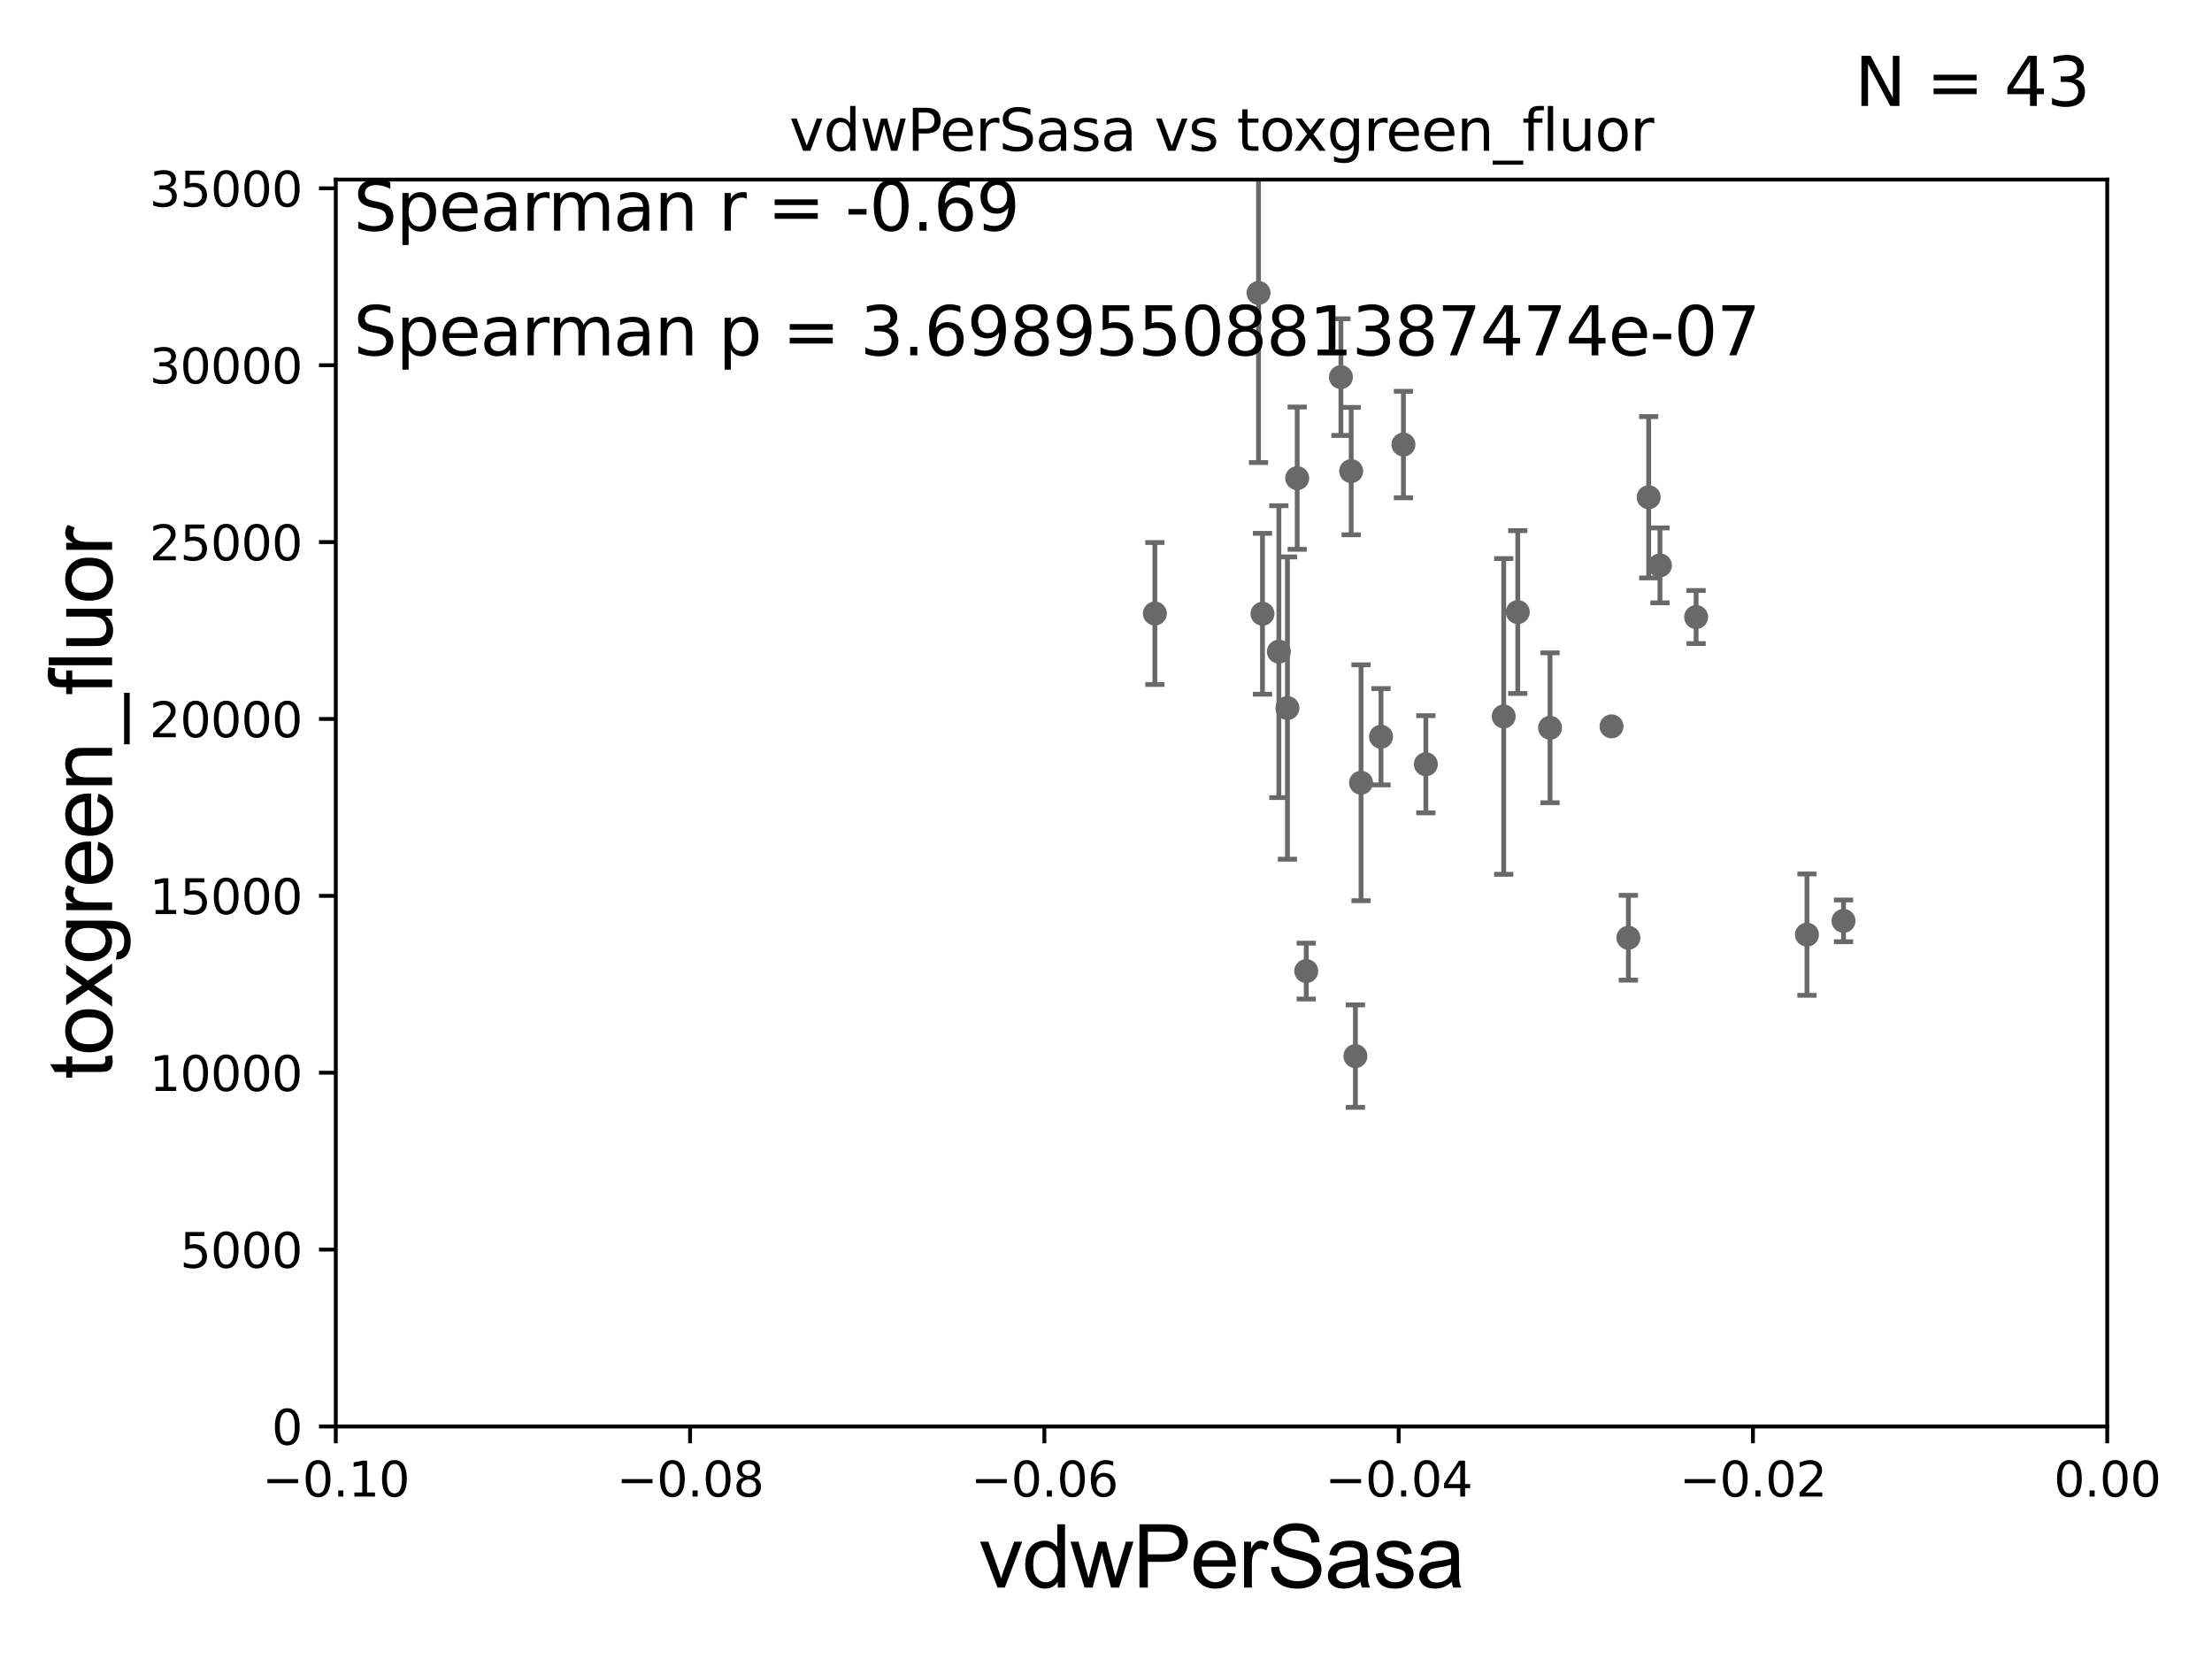 <?xml version="1.0" encoding="utf-8" standalone="no"?>
<!DOCTYPE svg PUBLIC "-//W3C//DTD SVG 1.1//EN"
  "http://www.w3.org/Graphics/SVG/1.1/DTD/svg11.dtd">
<svg xmlns:xlink="http://www.w3.org/1999/xlink" width="460.8pt" height="345.6pt" viewBox="0 0 460.8 345.6" xmlns="http://www.w3.org/2000/svg" version="1.1">
 <defs>
  <style type="text/css">*{stroke-linejoin: round; stroke-linecap: butt}</style>
 </defs>
 <g id="figure_1">
  <g id="patch_1">
   <path d="M 0 345.6 
L 460.8 345.6 
L 460.8 0 
L 0 0 
z
" style="fill: #ffffff"/>
  </g>
  <g id="axes_1">
   <g id="patch_2">
    <path d="M 69.95 297.16 
L 438.975 297.16 
L 438.975 37.411 
L 69.95 37.411 
z
" style="fill: #ffffff"/>
   </g>
   <g id="PathCollection_1">
    <defs>
     <path id="m575a49e742" d="M 0 1.118 
C 0.297 1.118 0.581 1 0.791 0.791 
C 1 0.581 1.118 0.297 1.118 0 
C 1.118 -0.297 1 -0.581 0.791 -0.791 
C 0.581 -1 0.297 -1.118 0 -1.118 
C -0.297 -1.118 -0.581 -1 -0.791 -0.791 
C -1 -0.581 -1.118 -0.297 -1.118 0 
C -1.118 0.297 -1 0.581 -0.791 0.791 
C -0.581 1 -0.297 1.118 0 1.118 
z
" style="stroke: #696969"/>
    </defs>
    <g clip-path="url(#pd9c7bf9d4b)">
     <use xlink:href="#m575a49e742" x="270.23" y="99.614" style="fill: #696969; stroke: #696969"/>
     <use xlink:href="#m575a49e742" x="282.357" y="220.006" style="fill: #696969; stroke: #696969"/>
     <use xlink:href="#m575a49e742" x="557.249" y="255.483" style="fill: #696969; stroke: #696969"/>
     <use xlink:href="#m575a49e742" x="506.64" y="213.2" style="fill: #696969; stroke: #696969"/>
     <use xlink:href="#m575a49e742" x="821.546" y="240.906" style="fill: #696969; stroke: #696969"/>
     <use xlink:href="#m575a49e742" x="625.529" y="262.429" style="fill: #696969; stroke: #696969"/>
     <use xlink:href="#m575a49e742" x="1155.831" y="274.899" style="fill: #696969; stroke: #696969"/>
     <use xlink:href="#m575a49e742" x="322.903" y="151.608" style="fill: #696969; stroke: #696969"/>
     <use xlink:href="#m575a49e742" x="339.222" y="195.348" style="fill: #696969; stroke: #696969"/>
     <use xlink:href="#m575a49e742" x="462.483" y="231.135" style="fill: #696969; stroke: #696969"/>
     <use xlink:href="#m575a49e742" x="343.452" y="103.583" style="fill: #696969; stroke: #696969"/>
     <use xlink:href="#m575a49e742" x="316.18" y="127.504" style="fill: #696969; stroke: #696969"/>
     <use xlink:href="#m575a49e742" x="33178.6" y="138.454" style="fill: #696969; stroke: #696969"/>
     <use xlink:href="#m575a49e742" x="33178.6" y="261.617" style="fill: #696969; stroke: #696969"/>
     <use xlink:href="#m575a49e742" x="8294.039" y="262.34" style="fill: #696969; stroke: #696969"/>
     <use xlink:href="#m575a49e742" x="384.039" y="191.835" style="fill: #696969; stroke: #696969"/>
     <use xlink:href="#m575a49e742" x="33178.6" y="193.283" style="fill: #696969; stroke: #696969"/>
     <use xlink:href="#m575a49e742" x="33178.6" y="143.265" style="fill: #696969; stroke: #696969"/>
     <use xlink:href="#m575a49e742" x="546.024" y="140.78" style="fill: #696969; stroke: #696969"/>
     <use xlink:href="#m575a49e742" x="970.703" y="271.623" style="fill: #696969; stroke: #696969"/>
     <use xlink:href="#m575a49e742" x="1034.822" y="245.88" style="fill: #696969; stroke: #696969"/>
     <use xlink:href="#m575a49e742" x="5907.888" y="255.289" style="fill: #696969; stroke: #696969"/>
     <use xlink:href="#m575a49e742" x="297.031" y="159.204" style="fill: #696969; stroke: #696969"/>
     <use xlink:href="#m575a49e742" x="33178.6" y="243.488" style="fill: #696969; stroke: #696969"/>
     <use xlink:href="#m575a49e742" x="33178.6" y="238.728" style="fill: #696969; stroke: #696969"/>
     <use xlink:href="#m575a49e742" x="18572.104" y="161.305" style="fill: #696969; stroke: #696969"/>
     <use xlink:href="#m575a49e742" x="262.998" y="127.858" style="fill: #696969; stroke: #696969"/>
     <use xlink:href="#m575a49e742" x="266.412" y="135.749" style="fill: #696969; stroke: #696969"/>
     <use xlink:href="#m575a49e742" x="262.174" y="61.025" style="fill: #696969; stroke: #696969"/>
     <use xlink:href="#m575a49e742" x="281.477" y="98.139" style="fill: #696969; stroke: #696969"/>
     <use xlink:href="#m575a49e742" x="376.419" y="194.704" style="fill: #696969; stroke: #696969"/>
     <use xlink:href="#m575a49e742" x="283.529" y="163.062" style="fill: #696969; stroke: #696969"/>
     <use xlink:href="#m575a49e742" x="345.795" y="117.781" style="fill: #696969; stroke: #696969"/>
     <use xlink:href="#m575a49e742" x="240.581" y="127.804" style="fill: #696969; stroke: #696969"/>
     <use xlink:href="#m575a49e742" x="279.34" y="78.559" style="fill: #696969; stroke: #696969"/>
     <use xlink:href="#m575a49e742" x="287.691" y="153.471" style="fill: #696969; stroke: #696969"/>
     <use xlink:href="#m575a49e742" x="21613.422" y="148.879" style="fill: #696969; stroke: #696969"/>
     <use xlink:href="#m575a49e742" x="335.709" y="151.31" style="fill: #696969; stroke: #696969"/>
     <use xlink:href="#m575a49e742" x="353.332" y="128.542" style="fill: #696969; stroke: #696969"/>
     <use xlink:href="#m575a49e742" x="292.359" y="92.606" style="fill: #696969; stroke: #696969"/>
     <use xlink:href="#m575a49e742" x="1316.661" y="274.138" style="fill: #696969; stroke: #696969"/>
     <use xlink:href="#m575a49e742" x="268.198" y="147.5" style="fill: #696969; stroke: #696969"/>
     <use xlink:href="#m575a49e742" x="9132.406" y="171.144" style="fill: #696969; stroke: #696969"/>
     <use xlink:href="#m575a49e742" x="313.251" y="149.245" style="fill: #696969; stroke: #696969"/>
     <use xlink:href="#m575a49e742" x="703.048" y="156.897" style="fill: #696969; stroke: #696969"/>
     <use xlink:href="#m575a49e742" x="272.119" y="202.296" style="fill: #696969; stroke: #696969"/>
    </g>
   </g>
   <g id="matplotlib.axis_1">
    <g id="xtick_1">
     <g id="line2d_1">
      <defs>
       <path id="me9fcc26c22" d="M 0 0 
L 0 3.5 
" style="stroke: #000000; stroke-width: 0.8"/>
      </defs>
      <g>
       <use xlink:href="#me9fcc26c22" x="69.95" y="297.16" style="stroke: #000000; stroke-width: 0.8"/>
      </g>
     </g>
     <g id="text_1">
      <!-- −0.10 -->
      <g transform="translate(54.627 311.758)scale(0.1 -0.1)">
       <defs>
        <path id="DejaVuSans-2212" d="M 678 2272 
L 4684 2272 
L 4684 1741 
L 678 1741 
L 678 2272 
z
" transform="scale(0.016)"/>
        <path id="DejaVuSans-30" d="M 2034 4250 
Q 1547 4250 1301 3770 
Q 1056 3291 1056 2328 
Q 1056 1369 1301 889 
Q 1547 409 2034 409 
Q 2525 409 2770 889 
Q 3016 1369 3016 2328 
Q 3016 3291 2770 3770 
Q 2525 4250 2034 4250 
z
M 2034 4750 
Q 2819 4750 3233 4129 
Q 3647 3509 3647 2328 
Q 3647 1150 3233 529 
Q 2819 -91 2034 -91 
Q 1250 -91 836 529 
Q 422 1150 422 2328 
Q 422 3509 836 4129 
Q 1250 4750 2034 4750 
z
" transform="scale(0.016)"/>
        <path id="DejaVuSans-2e" d="M 684 794 
L 1344 794 
L 1344 0 
L 684 0 
L 684 794 
z
" transform="scale(0.016)"/>
        <path id="DejaVuSans-31" d="M 794 531 
L 1825 531 
L 1825 4091 
L 703 3866 
L 703 4441 
L 1819 4666 
L 2450 4666 
L 2450 531 
L 3481 531 
L 3481 0 
L 794 0 
L 794 531 
z
" transform="scale(0.016)"/>
       </defs>
       <use xlink:href="#DejaVuSans-2212"/>
       <use xlink:href="#DejaVuSans-30" x="83.789"/>
       <use xlink:href="#DejaVuSans-2e" x="147.412"/>
       <use xlink:href="#DejaVuSans-31" x="179.199"/>
       <use xlink:href="#DejaVuSans-30" x="242.822"/>
      </g>
     </g>
    </g>
    <g id="xtick_2">
     <g id="line2d_2">
      <g>
       <use xlink:href="#me9fcc26c22" x="143.755" y="297.16" style="stroke: #000000; stroke-width: 0.8"/>
      </g>
     </g>
     <g id="text_2">
      <!-- −0.08 -->
      <g transform="translate(128.432 311.758)scale(0.1 -0.1)">
       <defs>
        <path id="DejaVuSans-38" d="M 2034 2216 
Q 1584 2216 1326 1975 
Q 1069 1734 1069 1313 
Q 1069 891 1326 650 
Q 1584 409 2034 409 
Q 2484 409 2743 651 
Q 3003 894 3003 1313 
Q 3003 1734 2745 1975 
Q 2488 2216 2034 2216 
z
M 1403 2484 
Q 997 2584 770 2862 
Q 544 3141 544 3541 
Q 544 4100 942 4425 
Q 1341 4750 2034 4750 
Q 2731 4750 3128 4425 
Q 3525 4100 3525 3541 
Q 3525 3141 3298 2862 
Q 3072 2584 2669 2484 
Q 3125 2378 3379 2068 
Q 3634 1759 3634 1313 
Q 3634 634 3220 271 
Q 2806 -91 2034 -91 
Q 1263 -91 848 271 
Q 434 634 434 1313 
Q 434 1759 690 2068 
Q 947 2378 1403 2484 
z
M 1172 3481 
Q 1172 3119 1398 2916 
Q 1625 2713 2034 2713 
Q 2441 2713 2670 2916 
Q 2900 3119 2900 3481 
Q 2900 3844 2670 4047 
Q 2441 4250 2034 4250 
Q 1625 4250 1398 4047 
Q 1172 3844 1172 3481 
z
" transform="scale(0.016)"/>
       </defs>
       <use xlink:href="#DejaVuSans-2212"/>
       <use xlink:href="#DejaVuSans-30" x="83.789"/>
       <use xlink:href="#DejaVuSans-2e" x="147.412"/>
       <use xlink:href="#DejaVuSans-30" x="179.199"/>
       <use xlink:href="#DejaVuSans-38" x="242.822"/>
      </g>
     </g>
    </g>
    <g id="xtick_3">
     <g id="line2d_3">
      <g>
       <use xlink:href="#me9fcc26c22" x="217.56" y="297.16" style="stroke: #000000; stroke-width: 0.8"/>
      </g>
     </g>
     <g id="text_3">
      <!-- −0.06 -->
      <g transform="translate(202.237 311.758)scale(0.1 -0.1)">
       <defs>
        <path id="DejaVuSans-36" d="M 2113 2584 
Q 1688 2584 1439 2293 
Q 1191 2003 1191 1497 
Q 1191 994 1439 701 
Q 1688 409 2113 409 
Q 2538 409 2786 701 
Q 3034 994 3034 1497 
Q 3034 2003 2786 2293 
Q 2538 2584 2113 2584 
z
M 3366 4563 
L 3366 3988 
Q 3128 4100 2886 4159 
Q 2644 4219 2406 4219 
Q 1781 4219 1451 3797 
Q 1122 3375 1075 2522 
Q 1259 2794 1537 2939 
Q 1816 3084 2150 3084 
Q 2853 3084 3261 2657 
Q 3669 2231 3669 1497 
Q 3669 778 3244 343 
Q 2819 -91 2113 -91 
Q 1303 -91 875 529 
Q 447 1150 447 2328 
Q 447 3434 972 4092 
Q 1497 4750 2381 4750 
Q 2619 4750 2861 4703 
Q 3103 4656 3366 4563 
z
" transform="scale(0.016)"/>
       </defs>
       <use xlink:href="#DejaVuSans-2212"/>
       <use xlink:href="#DejaVuSans-30" x="83.789"/>
       <use xlink:href="#DejaVuSans-2e" x="147.412"/>
       <use xlink:href="#DejaVuSans-30" x="179.199"/>
       <use xlink:href="#DejaVuSans-36" x="242.822"/>
      </g>
     </g>
    </g>
    <g id="xtick_4">
     <g id="line2d_4">
      <g>
       <use xlink:href="#me9fcc26c22" x="291.365" y="297.16" style="stroke: #000000; stroke-width: 0.8"/>
      </g>
     </g>
     <g id="text_4">
      <!-- −0.04 -->
      <g transform="translate(276.042 311.758)scale(0.1 -0.1)">
       <defs>
        <path id="DejaVuSans-34" d="M 2419 4116 
L 825 1625 
L 2419 1625 
L 2419 4116 
z
M 2253 4666 
L 3047 4666 
L 3047 1625 
L 3713 1625 
L 3713 1100 
L 3047 1100 
L 3047 0 
L 2419 0 
L 2419 1100 
L 313 1100 
L 313 1709 
L 2253 4666 
z
" transform="scale(0.016)"/>
       </defs>
       <use xlink:href="#DejaVuSans-2212"/>
       <use xlink:href="#DejaVuSans-30" x="83.789"/>
       <use xlink:href="#DejaVuSans-2e" x="147.412"/>
       <use xlink:href="#DejaVuSans-30" x="179.199"/>
       <use xlink:href="#DejaVuSans-34" x="242.822"/>
      </g>
     </g>
    </g>
    <g id="xtick_5">
     <g id="line2d_5">
      <g>
       <use xlink:href="#me9fcc26c22" x="365.17" y="297.16" style="stroke: #000000; stroke-width: 0.8"/>
      </g>
     </g>
     <g id="text_5">
      <!-- −0.02 -->
      <g transform="translate(349.847 311.758)scale(0.1 -0.1)">
       <defs>
        <path id="DejaVuSans-32" d="M 1228 531 
L 3431 531 
L 3431 0 
L 469 0 
L 469 531 
Q 828 903 1448 1529 
Q 2069 2156 2228 2338 
Q 2531 2678 2651 2914 
Q 2772 3150 2772 3378 
Q 2772 3750 2511 3984 
Q 2250 4219 1831 4219 
Q 1534 4219 1204 4116 
Q 875 4013 500 3803 
L 500 4441 
Q 881 4594 1212 4672 
Q 1544 4750 1819 4750 
Q 2544 4750 2975 4387 
Q 3406 4025 3406 3419 
Q 3406 3131 3298 2873 
Q 3191 2616 2906 2266 
Q 2828 2175 2409 1742 
Q 1991 1309 1228 531 
z
" transform="scale(0.016)"/>
       </defs>
       <use xlink:href="#DejaVuSans-2212"/>
       <use xlink:href="#DejaVuSans-30" x="83.789"/>
       <use xlink:href="#DejaVuSans-2e" x="147.412"/>
       <use xlink:href="#DejaVuSans-30" x="179.199"/>
       <use xlink:href="#DejaVuSans-32" x="242.822"/>
      </g>
     </g>
    </g>
    <g id="xtick_6">
     <g id="line2d_6">
      <g>
       <use xlink:href="#me9fcc26c22" x="438.975" y="297.16" style="stroke: #000000; stroke-width: 0.8"/>
      </g>
     </g>
     <g id="text_6">
      <!-- 0.00 -->
      <g transform="translate(427.842 311.758)scale(0.1 -0.1)">
       <use xlink:href="#DejaVuSans-30"/>
       <use xlink:href="#DejaVuSans-2e" x="63.623"/>
       <use xlink:href="#DejaVuSans-30" x="95.41"/>
       <use xlink:href="#DejaVuSans-30" x="159.033"/>
      </g>
     </g>
    </g>
    <g id="text_7">
     <!-- vdwPerSasa -->
     <g transform="translate(203.94 330.722)scale(0.18 -0.18)">
      <defs>
       <path id="ArialMT-76" d="M 1344 0 
L 81 3319 
L 675 3319 
L 1388 1331 
Q 1503 1009 1600 663 
Q 1675 925 1809 1294 
L 2547 3319 
L 3125 3319 
L 1869 0 
L 1344 0 
z
" transform="scale(0.016)"/>
       <path id="ArialMT-64" d="M 2575 0 
L 2575 419 
Q 2259 -75 1647 -75 
Q 1250 -75 917 144 
Q 584 363 401 755 
Q 219 1147 219 1656 
Q 219 2153 384 2558 
Q 550 2963 881 3178 
Q 1213 3394 1622 3394 
Q 1922 3394 2156 3267 
Q 2391 3141 2538 2938 
L 2538 4581 
L 3097 4581 
L 3097 0 
L 2575 0 
z
M 797 1656 
Q 797 1019 1065 703 
Q 1334 388 1700 388 
Q 2069 388 2326 689 
Q 2584 991 2584 1609 
Q 2584 2291 2321 2609 
Q 2059 2928 1675 2928 
Q 1300 2928 1048 2622 
Q 797 2316 797 1656 
z
" transform="scale(0.016)"/>
       <path id="ArialMT-77" d="M 1034 0 
L 19 3319 
L 600 3319 
L 1128 1403 
L 1325 691 
Q 1338 744 1497 1375 
L 2025 3319 
L 2603 3319 
L 3100 1394 
L 3266 759 
L 3456 1400 
L 4025 3319 
L 4572 3319 
L 3534 0 
L 2950 0 
L 2422 1988 
L 2294 2553 
L 1622 0 
L 1034 0 
z
" transform="scale(0.016)"/>
       <path id="ArialMT-50" d="M 494 0 
L 494 4581 
L 2222 4581 
Q 2678 4581 2919 4538 
Q 3256 4481 3484 4323 
Q 3713 4166 3852 3881 
Q 3991 3597 3991 3256 
Q 3991 2672 3619 2267 
Q 3247 1863 2275 1863 
L 1100 1863 
L 1100 0 
L 494 0 
z
M 1100 2403 
L 2284 2403 
Q 2872 2403 3119 2622 
Q 3366 2841 3366 3238 
Q 3366 3525 3220 3729 
Q 3075 3934 2838 4000 
Q 2684 4041 2272 4041 
L 1100 4041 
L 1100 2403 
z
" transform="scale(0.016)"/>
       <path id="ArialMT-65" d="M 2694 1069 
L 3275 997 
Q 3138 488 2766 206 
Q 2394 -75 1816 -75 
Q 1088 -75 661 373 
Q 234 822 234 1631 
Q 234 2469 665 2931 
Q 1097 3394 1784 3394 
Q 2450 3394 2872 2941 
Q 3294 2488 3294 1666 
Q 3294 1616 3291 1516 
L 816 1516 
Q 847 969 1125 678 
Q 1403 388 1819 388 
Q 2128 388 2347 550 
Q 2566 713 2694 1069 
z
M 847 1978 
L 2700 1978 
Q 2663 2397 2488 2606 
Q 2219 2931 1791 2931 
Q 1403 2931 1139 2672 
Q 875 2413 847 1978 
z
" transform="scale(0.016)"/>
       <path id="ArialMT-72" d="M 416 0 
L 416 3319 
L 922 3319 
L 922 2816 
Q 1116 3169 1280 3281 
Q 1444 3394 1641 3394 
Q 1925 3394 2219 3213 
L 2025 2691 
Q 1819 2813 1613 2813 
Q 1428 2813 1281 2702 
Q 1134 2591 1072 2394 
Q 978 2094 978 1738 
L 978 0 
L 416 0 
z
" transform="scale(0.016)"/>
       <path id="ArialMT-53" d="M 288 1472 
L 859 1522 
Q 900 1178 1048 958 
Q 1197 738 1509 602 
Q 1822 466 2213 466 
Q 2559 466 2825 569 
Q 3091 672 3220 851 
Q 3350 1031 3350 1244 
Q 3350 1459 3225 1620 
Q 3100 1781 2813 1891 
Q 2628 1963 1997 2114 
Q 1366 2266 1113 2400 
Q 784 2572 623 2826 
Q 463 3081 463 3397 
Q 463 3744 659 4045 
Q 856 4347 1234 4503 
Q 1613 4659 2075 4659 
Q 2584 4659 2973 4495 
Q 3363 4331 3572 4012 
Q 3781 3694 3797 3291 
L 3216 3247 
Q 3169 3681 2898 3903 
Q 2628 4125 2100 4125 
Q 1550 4125 1298 3923 
Q 1047 3722 1047 3438 
Q 1047 3191 1225 3031 
Q 1400 2872 2139 2705 
Q 2878 2538 3153 2413 
Q 3553 2228 3743 1945 
Q 3934 1663 3934 1294 
Q 3934 928 3725 604 
Q 3516 281 3123 101 
Q 2731 -78 2241 -78 
Q 1619 -78 1198 103 
Q 778 284 539 648 
Q 300 1013 288 1472 
z
" transform="scale(0.016)"/>
       <path id="ArialMT-61" d="M 2588 409 
Q 2275 144 1986 34 
Q 1697 -75 1366 -75 
Q 819 -75 525 192 
Q 231 459 231 875 
Q 231 1119 342 1320 
Q 453 1522 633 1644 
Q 813 1766 1038 1828 
Q 1203 1872 1538 1913 
Q 2219 1994 2541 2106 
Q 2544 2222 2544 2253 
Q 2544 2597 2384 2738 
Q 2169 2928 1744 2928 
Q 1347 2928 1158 2789 
Q 969 2650 878 2297 
L 328 2372 
Q 403 2725 575 2942 
Q 747 3159 1072 3276 
Q 1397 3394 1825 3394 
Q 2250 3394 2515 3294 
Q 2781 3194 2906 3042 
Q 3031 2891 3081 2659 
Q 3109 2516 3109 2141 
L 3109 1391 
Q 3109 606 3145 398 
Q 3181 191 3288 0 
L 2700 0 
Q 2613 175 2588 409 
z
M 2541 1666 
Q 2234 1541 1622 1453 
Q 1275 1403 1131 1340 
Q 988 1278 909 1158 
Q 831 1038 831 891 
Q 831 666 1001 516 
Q 1172 366 1500 366 
Q 1825 366 2078 508 
Q 2331 650 2450 897 
Q 2541 1088 2541 1459 
L 2541 1666 
z
" transform="scale(0.016)"/>
       <path id="ArialMT-73" d="M 197 991 
L 753 1078 
Q 800 744 1014 566 
Q 1228 388 1613 388 
Q 2000 388 2187 545 
Q 2375 703 2375 916 
Q 2375 1106 2209 1216 
Q 2094 1291 1634 1406 
Q 1016 1563 777 1677 
Q 538 1791 414 1992 
Q 291 2194 291 2438 
Q 291 2659 392 2848 
Q 494 3038 669 3163 
Q 800 3259 1026 3326 
Q 1253 3394 1513 3394 
Q 1903 3394 2198 3281 
Q 2494 3169 2634 2976 
Q 2775 2784 2828 2463 
L 2278 2388 
Q 2241 2644 2061 2787 
Q 1881 2931 1553 2931 
Q 1166 2931 1000 2803 
Q 834 2675 834 2503 
Q 834 2394 903 2306 
Q 972 2216 1119 2156 
Q 1203 2125 1616 2013 
Q 2213 1853 2448 1751 
Q 2684 1650 2818 1456 
Q 2953 1263 2953 975 
Q 2953 694 2789 445 
Q 2625 197 2315 61 
Q 2006 -75 1616 -75 
Q 969 -75 630 194 
Q 291 463 197 991 
z
" transform="scale(0.016)"/>
      </defs>
      <use xlink:href="#ArialMT-76"/>
      <use xlink:href="#ArialMT-64" x="50"/>
      <use xlink:href="#ArialMT-77" x="105.615"/>
      <use xlink:href="#ArialMT-50" x="177.832"/>
      <use xlink:href="#ArialMT-65" x="244.531"/>
      <use xlink:href="#ArialMT-72" x="300.146"/>
      <use xlink:href="#ArialMT-53" x="333.447"/>
      <use xlink:href="#ArialMT-61" x="400.146"/>
      <use xlink:href="#ArialMT-73" x="455.762"/>
      <use xlink:href="#ArialMT-61" x="505.762"/>
     </g>
    </g>
   </g>
   <g id="matplotlib.axis_2">
    <g id="ytick_1">
     <g id="line2d_7">
      <defs>
       <path id="m37dd978c15" d="M 0 0 
L -3.5 0 
" style="stroke: #000000; stroke-width: 0.8"/>
      </defs>
      <g>
       <use xlink:href="#m37dd978c15" x="69.95" y="297.16" style="stroke: #000000; stroke-width: 0.8"/>
      </g>
     </g>
     <g id="text_8">
      <!-- 0 -->
      <g transform="translate(56.587 300.959)scale(0.1 -0.1)">
       <use xlink:href="#DejaVuSans-30"/>
      </g>
     </g>
    </g>
    <g id="ytick_2">
     <g id="line2d_8">
      <g>
       <use xlink:href="#m37dd978c15" x="69.95" y="260.313" style="stroke: #000000; stroke-width: 0.8"/>
      </g>
     </g>
     <g id="text_9">
      <!-- 5000 -->
      <g transform="translate(37.5 264.112)scale(0.1 -0.1)">
       <defs>
        <path id="DejaVuSans-35" d="M 691 4666 
L 3169 4666 
L 3169 4134 
L 1269 4134 
L 1269 2991 
Q 1406 3038 1543 3061 
Q 1681 3084 1819 3084 
Q 2600 3084 3056 2656 
Q 3513 2228 3513 1497 
Q 3513 744 3044 326 
Q 2575 -91 1722 -91 
Q 1428 -91 1123 -41 
Q 819 9 494 109 
L 494 744 
Q 775 591 1075 516 
Q 1375 441 1709 441 
Q 2250 441 2565 725 
Q 2881 1009 2881 1497 
Q 2881 1984 2565 2268 
Q 2250 2553 1709 2553 
Q 1456 2553 1204 2497 
Q 953 2441 691 2322 
L 691 4666 
z
" transform="scale(0.016)"/>
       </defs>
       <use xlink:href="#DejaVuSans-35"/>
       <use xlink:href="#DejaVuSans-30" x="63.623"/>
       <use xlink:href="#DejaVuSans-30" x="127.246"/>
       <use xlink:href="#DejaVuSans-30" x="190.869"/>
      </g>
     </g>
    </g>
    <g id="ytick_3">
     <g id="line2d_9">
      <g>
       <use xlink:href="#m37dd978c15" x="69.95" y="223.467" style="stroke: #000000; stroke-width: 0.8"/>
      </g>
     </g>
     <g id="text_10">
      <!-- 10000 -->
      <g transform="translate(31.137 227.266)scale(0.1 -0.1)">
       <use xlink:href="#DejaVuSans-31"/>
       <use xlink:href="#DejaVuSans-30" x="63.623"/>
       <use xlink:href="#DejaVuSans-30" x="127.246"/>
       <use xlink:href="#DejaVuSans-30" x="190.869"/>
       <use xlink:href="#DejaVuSans-30" x="254.492"/>
      </g>
     </g>
    </g>
    <g id="ytick_4">
     <g id="line2d_10">
      <g>
       <use xlink:href="#m37dd978c15" x="69.95" y="186.62" style="stroke: #000000; stroke-width: 0.8"/>
      </g>
     </g>
     <g id="text_11">
      <!-- 15000 -->
      <g transform="translate(31.137 190.419)scale(0.1 -0.1)">
       <use xlink:href="#DejaVuSans-31"/>
       <use xlink:href="#DejaVuSans-35" x="63.623"/>
       <use xlink:href="#DejaVuSans-30" x="127.246"/>
       <use xlink:href="#DejaVuSans-30" x="190.869"/>
       <use xlink:href="#DejaVuSans-30" x="254.492"/>
      </g>
     </g>
    </g>
    <g id="ytick_5">
     <g id="line2d_11">
      <g>
       <use xlink:href="#m37dd978c15" x="69.95" y="149.773" style="stroke: #000000; stroke-width: 0.8"/>
      </g>
     </g>
     <g id="text_12">
      <!-- 20000 -->
      <g transform="translate(31.137 153.572)scale(0.1 -0.1)">
       <use xlink:href="#DejaVuSans-32"/>
       <use xlink:href="#DejaVuSans-30" x="63.623"/>
       <use xlink:href="#DejaVuSans-30" x="127.246"/>
       <use xlink:href="#DejaVuSans-30" x="190.869"/>
       <use xlink:href="#DejaVuSans-30" x="254.492"/>
      </g>
     </g>
    </g>
    <g id="ytick_6">
     <g id="line2d_12">
      <g>
       <use xlink:href="#m37dd978c15" x="69.95" y="112.926" style="stroke: #000000; stroke-width: 0.8"/>
      </g>
     </g>
     <g id="text_13">
      <!-- 25000 -->
      <g transform="translate(31.137 116.726)scale(0.1 -0.1)">
       <use xlink:href="#DejaVuSans-32"/>
       <use xlink:href="#DejaVuSans-35" x="63.623"/>
       <use xlink:href="#DejaVuSans-30" x="127.246"/>
       <use xlink:href="#DejaVuSans-30" x="190.869"/>
       <use xlink:href="#DejaVuSans-30" x="254.492"/>
      </g>
     </g>
    </g>
    <g id="ytick_7">
     <g id="line2d_13">
      <g>
       <use xlink:href="#m37dd978c15" x="69.95" y="76.08" style="stroke: #000000; stroke-width: 0.8"/>
      </g>
     </g>
     <g id="text_14">
      <!-- 30000 -->
      <g transform="translate(31.137 79.879)scale(0.1 -0.1)">
       <defs>
        <path id="DejaVuSans-33" d="M 2597 2516 
Q 3050 2419 3304 2112 
Q 3559 1806 3559 1356 
Q 3559 666 3084 287 
Q 2609 -91 1734 -91 
Q 1441 -91 1130 -33 
Q 819 25 488 141 
L 488 750 
Q 750 597 1062 519 
Q 1375 441 1716 441 
Q 2309 441 2620 675 
Q 2931 909 2931 1356 
Q 2931 1769 2642 2001 
Q 2353 2234 1838 2234 
L 1294 2234 
L 1294 2753 
L 1863 2753 
Q 2328 2753 2575 2939 
Q 2822 3125 2822 3475 
Q 2822 3834 2567 4026 
Q 2313 4219 1838 4219 
Q 1578 4219 1281 4162 
Q 984 4106 628 3988 
L 628 4550 
Q 988 4650 1302 4700 
Q 1616 4750 1894 4750 
Q 2613 4750 3031 4423 
Q 3450 4097 3450 3541 
Q 3450 3153 3228 2886 
Q 3006 2619 2597 2516 
z
" transform="scale(0.016)"/>
       </defs>
       <use xlink:href="#DejaVuSans-33"/>
       <use xlink:href="#DejaVuSans-30" x="63.623"/>
       <use xlink:href="#DejaVuSans-30" x="127.246"/>
       <use xlink:href="#DejaVuSans-30" x="190.869"/>
       <use xlink:href="#DejaVuSans-30" x="254.492"/>
      </g>
     </g>
    </g>
    <g id="ytick_8">
     <g id="line2d_14">
      <g>
       <use xlink:href="#m37dd978c15" x="69.95" y="39.233" style="stroke: #000000; stroke-width: 0.8"/>
      </g>
     </g>
     <g id="text_15">
      <!-- 35000 -->
      <g transform="translate(31.137 43.032)scale(0.1 -0.1)">
       <use xlink:href="#DejaVuSans-33"/>
       <use xlink:href="#DejaVuSans-35" x="63.623"/>
       <use xlink:href="#DejaVuSans-30" x="127.246"/>
       <use xlink:href="#DejaVuSans-30" x="190.869"/>
       <use xlink:href="#DejaVuSans-30" x="254.492"/>
      </g>
     </g>
    </g>
    <g id="text_16">
     <!-- toxgreen_fluor -->
     <g transform="translate(23.349 224.818)rotate(-90)scale(0.18 -0.18)">
      <defs>
       <path id="ArialMT-74" d="M 1650 503 
L 1731 6 
Q 1494 -44 1306 -44 
Q 1000 -44 831 53 
Q 663 150 594 308 
Q 525 466 525 972 
L 525 2881 
L 113 2881 
L 113 3319 
L 525 3319 
L 525 4141 
L 1084 4478 
L 1084 3319 
L 1650 3319 
L 1650 2881 
L 1084 2881 
L 1084 941 
Q 1084 700 1114 631 
Q 1144 563 1211 522 
Q 1278 481 1403 481 
Q 1497 481 1650 503 
z
" transform="scale(0.016)"/>
       <path id="ArialMT-6f" d="M 213 1659 
Q 213 2581 725 3025 
Q 1153 3394 1769 3394 
Q 2453 3394 2887 2945 
Q 3322 2497 3322 1706 
Q 3322 1066 3130 698 
Q 2938 331 2570 128 
Q 2203 -75 1769 -75 
Q 1072 -75 642 372 
Q 213 819 213 1659 
z
M 791 1659 
Q 791 1022 1069 705 
Q 1347 388 1769 388 
Q 2188 388 2466 706 
Q 2744 1025 2744 1678 
Q 2744 2294 2464 2611 
Q 2184 2928 1769 2928 
Q 1347 2928 1069 2612 
Q 791 2297 791 1659 
z
" transform="scale(0.016)"/>
       <path id="ArialMT-78" d="M 47 0 
L 1259 1725 
L 138 3319 
L 841 3319 
L 1350 2541 
Q 1494 2319 1581 2169 
Q 1719 2375 1834 2534 
L 2394 3319 
L 3066 3319 
L 1919 1756 
L 3153 0 
L 2463 0 
L 1781 1031 
L 1600 1309 
L 728 0 
L 47 0 
z
" transform="scale(0.016)"/>
       <path id="ArialMT-67" d="M 319 -275 
L 866 -356 
Q 900 -609 1056 -725 
Q 1266 -881 1628 -881 
Q 2019 -881 2231 -725 
Q 2444 -569 2519 -288 
Q 2563 -116 2559 434 
Q 2191 0 1641 0 
Q 956 0 581 494 
Q 206 988 206 1678 
Q 206 2153 378 2554 
Q 550 2956 876 3175 
Q 1203 3394 1644 3394 
Q 2231 3394 2613 2919 
L 2613 3319 
L 3131 3319 
L 3131 450 
Q 3131 -325 2973 -648 
Q 2816 -972 2473 -1159 
Q 2131 -1347 1631 -1347 
Q 1038 -1347 672 -1080 
Q 306 -813 319 -275 
z
M 784 1719 
Q 784 1066 1043 766 
Q 1303 466 1694 466 
Q 2081 466 2343 764 
Q 2606 1063 2606 1700 
Q 2606 2309 2336 2618 
Q 2066 2928 1684 2928 
Q 1309 2928 1046 2623 
Q 784 2319 784 1719 
z
" transform="scale(0.016)"/>
       <path id="ArialMT-6e" d="M 422 0 
L 422 3319 
L 928 3319 
L 928 2847 
Q 1294 3394 1984 3394 
Q 2284 3394 2536 3286 
Q 2788 3178 2913 3003 
Q 3038 2828 3088 2588 
Q 3119 2431 3119 2041 
L 3119 0 
L 2556 0 
L 2556 2019 
Q 2556 2363 2490 2533 
Q 2425 2703 2258 2804 
Q 2091 2906 1866 2906 
Q 1506 2906 1245 2678 
Q 984 2450 984 1813 
L 984 0 
L 422 0 
z
" transform="scale(0.016)"/>
       <path id="ArialMT-5f" d="M -97 -1272 
L -97 -866 
L 3631 -866 
L 3631 -1272 
L -97 -1272 
z
" transform="scale(0.016)"/>
       <path id="ArialMT-66" d="M 556 0 
L 556 2881 
L 59 2881 
L 59 3319 
L 556 3319 
L 556 3672 
Q 556 4006 616 4169 
Q 697 4388 901 4523 
Q 1106 4659 1475 4659 
Q 1713 4659 2000 4603 
L 1916 4113 
Q 1741 4144 1584 4144 
Q 1328 4144 1222 4034 
Q 1116 3925 1116 3625 
L 1116 3319 
L 1763 3319 
L 1763 2881 
L 1116 2881 
L 1116 0 
L 556 0 
z
" transform="scale(0.016)"/>
       <path id="ArialMT-6c" d="M 409 0 
L 409 4581 
L 972 4581 
L 972 0 
L 409 0 
z
" transform="scale(0.016)"/>
       <path id="ArialMT-75" d="M 2597 0 
L 2597 488 
Q 2209 -75 1544 -75 
Q 1250 -75 995 37 
Q 741 150 617 320 
Q 494 491 444 738 
Q 409 903 409 1263 
L 409 3319 
L 972 3319 
L 972 1478 
Q 972 1038 1006 884 
Q 1059 663 1231 536 
Q 1403 409 1656 409 
Q 1909 409 2131 539 
Q 2353 669 2445 892 
Q 2538 1116 2538 1541 
L 2538 3319 
L 3100 3319 
L 3100 0 
L 2597 0 
z
" transform="scale(0.016)"/>
      </defs>
      <use xlink:href="#ArialMT-74"/>
      <use xlink:href="#ArialMT-6f" x="27.783"/>
      <use xlink:href="#ArialMT-78" x="83.398"/>
      <use xlink:href="#ArialMT-67" x="133.398"/>
      <use xlink:href="#ArialMT-72" x="189.014"/>
      <use xlink:href="#ArialMT-65" x="222.314"/>
      <use xlink:href="#ArialMT-65" x="277.93"/>
      <use xlink:href="#ArialMT-6e" x="333.545"/>
      <use xlink:href="#ArialMT-5f" x="389.16"/>
      <use xlink:href="#ArialMT-66" x="444.775"/>
      <use xlink:href="#ArialMT-6c" x="472.559"/>
      <use xlink:href="#ArialMT-75" x="494.775"/>
      <use xlink:href="#ArialMT-6f" x="550.391"/>
      <use xlink:href="#ArialMT-72" x="606.006"/>
     </g>
    </g>
   </g>
   <g id="LineCollection_1">
    <path d="M 270.23 114.436 
L 270.23 84.791 
" clip-path="url(#pd9c7bf9d4b)" style="fill: none; stroke: #696969"/>
    <path d="M 282.357 230.674 
L 282.357 209.338 
" clip-path="url(#pd9c7bf9d4b)" style="fill: none; stroke: #696969"/>
    <path clip-path="url(#pd9c7bf9d4b)" style="fill: none; stroke: #696969"/>
    <path clip-path="url(#pd9c7bf9d4b)" style="fill: none; stroke: #696969"/>
    <path clip-path="url(#pd9c7bf9d4b)" style="fill: none; stroke: #696969"/>
    <path clip-path="url(#pd9c7bf9d4b)" style="fill: none; stroke: #696969"/>
    <path clip-path="url(#pd9c7bf9d4b)" style="fill: none; stroke: #696969"/>
    <path d="M 322.903 167.218 
L 322.903 135.999 
" clip-path="url(#pd9c7bf9d4b)" style="fill: none; stroke: #696969"/>
    <path d="M 339.222 204.179 
L 339.222 186.517 
" clip-path="url(#pd9c7bf9d4b)" style="fill: none; stroke: #696969"/>
    <path clip-path="url(#pd9c7bf9d4b)" style="fill: none; stroke: #696969"/>
    <path d="M 343.452 120.391 
L 343.452 86.776 
" clip-path="url(#pd9c7bf9d4b)" style="fill: none; stroke: #696969"/>
    <path d="M 316.18 144.466 
L 316.18 110.543 
" clip-path="url(#pd9c7bf9d4b)" style="fill: none; stroke: #696969"/>
    <path clip-path="url(#pd9c7bf9d4b)" style="fill: none; stroke: #696969"/>
    <path clip-path="url(#pd9c7bf9d4b)" style="fill: none; stroke: #696969"/>
    <path d="M 384.039 196.186 
L 384.039 187.485 
" clip-path="url(#pd9c7bf9d4b)" style="fill: none; stroke: #696969"/>
    <path clip-path="url(#pd9c7bf9d4b)" style="fill: none; stroke: #696969"/>
    <path clip-path="url(#pd9c7bf9d4b)" style="fill: none; stroke: #696969"/>
    <path clip-path="url(#pd9c7bf9d4b)" style="fill: none; stroke: #696969"/>
    <path clip-path="url(#pd9c7bf9d4b)" style="fill: none; stroke: #696969"/>
    <path clip-path="url(#pd9c7bf9d4b)" style="fill: none; stroke: #696969"/>
    <path d="M 297.031 169.327 
L 297.031 149.081 
" clip-path="url(#pd9c7bf9d4b)" style="fill: none; stroke: #696969"/>
    <path clip-path="url(#pd9c7bf9d4b)" style="fill: none; stroke: #696969"/>
    <path clip-path="url(#pd9c7bf9d4b)" style="fill: none; stroke: #696969"/>
    <path d="M 262.998 144.611 
L 262.998 111.105 
" clip-path="url(#pd9c7bf9d4b)" style="fill: none; stroke: #696969"/>
    <path d="M 266.412 166.151 
L 266.412 105.348 
" clip-path="url(#pd9c7bf9d4b)" style="fill: none; stroke: #696969"/>
    <path d="M 262.174 96.355 
L 262.174 25.695 
" clip-path="url(#pd9c7bf9d4b)" style="fill: none; stroke: #696969"/>
    <path d="M 281.477 111.411 
L 281.477 84.868 
" clip-path="url(#pd9c7bf9d4b)" style="fill: none; stroke: #696969"/>
    <path d="M 376.419 207.343 
L 376.419 182.066 
" clip-path="url(#pd9c7bf9d4b)" style="fill: none; stroke: #696969"/>
    <path d="M 283.529 187.628 
L 283.529 138.496 
" clip-path="url(#pd9c7bf9d4b)" style="fill: none; stroke: #696969"/>
    <path d="M 345.795 125.583 
L 345.795 109.98 
" clip-path="url(#pd9c7bf9d4b)" style="fill: none; stroke: #696969"/>
    <path d="M 240.581 142.585 
L 240.581 113.023 
" clip-path="url(#pd9c7bf9d4b)" style="fill: none; stroke: #696969"/>
    <path d="M 279.34 90.71 
L 279.34 66.407 
" clip-path="url(#pd9c7bf9d4b)" style="fill: none; stroke: #696969"/>
    <path d="M 287.691 163.505 
L 287.691 143.438 
" clip-path="url(#pd9c7bf9d4b)" style="fill: none; stroke: #696969"/>
    <path clip-path="url(#pd9c7bf9d4b)" style="fill: none; stroke: #696969"/>
    <path d="M 335.709 151.813 
L 335.709 150.807 
" clip-path="url(#pd9c7bf9d4b)" style="fill: none; stroke: #696969"/>
    <path d="M 353.332 134.072 
L 353.332 123.012 
" clip-path="url(#pd9c7bf9d4b)" style="fill: none; stroke: #696969"/>
    <path d="M 292.359 103.699 
L 292.359 81.513 
" clip-path="url(#pd9c7bf9d4b)" style="fill: none; stroke: #696969"/>
    <path clip-path="url(#pd9c7bf9d4b)" style="fill: none; stroke: #696969"/>
    <path d="M 268.198 178.987 
L 268.198 116.012 
" clip-path="url(#pd9c7bf9d4b)" style="fill: none; stroke: #696969"/>
    <path clip-path="url(#pd9c7bf9d4b)" style="fill: none; stroke: #696969"/>
    <path d="M 313.251 182.133 
L 313.251 116.358 
" clip-path="url(#pd9c7bf9d4b)" style="fill: none; stroke: #696969"/>
    <path clip-path="url(#pd9c7bf9d4b)" style="fill: none; stroke: #696969"/>
    <path d="M 272.119 208.116 
L 272.119 196.477 
" clip-path="url(#pd9c7bf9d4b)" style="fill: none; stroke: #696969"/>
   </g>
   <g id="line2d_15">
    <defs>
     <path id="me4c5ea71fc" d="M 2 0 
L -2 -0 
" style="stroke: #696969"/>
    </defs>
    <g clip-path="url(#pd9c7bf9d4b)">
     <use xlink:href="#me4c5ea71fc" x="270.23" y="114.436" style="fill: #696969; stroke: #696969"/>
     <use xlink:href="#me4c5ea71fc" x="282.357" y="230.674" style="fill: #696969; stroke: #696969"/>
     <use xlink:href="#me4c5ea71fc" x="557.249" y="263.524" style="fill: #696969; stroke: #696969"/>
     <use xlink:href="#me4c5ea71fc" x="506.64" y="227.45" style="fill: #696969; stroke: #696969"/>
     <use xlink:href="#me4c5ea71fc" x="821.546" y="244.596" style="fill: #696969; stroke: #696969"/>
     <use xlink:href="#me4c5ea71fc" x="625.529" y="270.011" style="fill: #696969; stroke: #696969"/>
     <use xlink:href="#me4c5ea71fc" x="1155.831" y="282.387" style="fill: #696969; stroke: #696969"/>
     <use xlink:href="#me4c5ea71fc" x="322.903" y="167.218" style="fill: #696969; stroke: #696969"/>
     <use xlink:href="#me4c5ea71fc" x="339.222" y="204.179" style="fill: #696969; stroke: #696969"/>
     <use xlink:href="#me4c5ea71fc" x="462.483" y="238.83" style="fill: #696969; stroke: #696969"/>
     <use xlink:href="#me4c5ea71fc" x="343.452" y="120.391" style="fill: #696969; stroke: #696969"/>
     <use xlink:href="#me4c5ea71fc" x="316.18" y="144.466" style="fill: #696969; stroke: #696969"/>
     <use xlink:href="#me4c5ea71fc" x="33178.6" y="154.221" style="fill: #696969; stroke: #696969"/>
     <use xlink:href="#me4c5ea71fc" x="33178.6" y="266.139" style="fill: #696969; stroke: #696969"/>
     <use xlink:href="#me4c5ea71fc" x="8294.039" y="266.944" style="fill: #696969; stroke: #696969"/>
     <use xlink:href="#me4c5ea71fc" x="384.039" y="196.186" style="fill: #696969; stroke: #696969"/>
     <use xlink:href="#me4c5ea71fc" x="33178.6" y="197.656" style="fill: #696969; stroke: #696969"/>
     <use xlink:href="#me4c5ea71fc" x="33178.6" y="152.982" style="fill: #696969; stroke: #696969"/>
     <use xlink:href="#me4c5ea71fc" x="546.024" y="150.586" style="fill: #696969; stroke: #696969"/>
     <use xlink:href="#me4c5ea71fc" x="970.703" y="277.811" style="fill: #696969; stroke: #696969"/>
     <use xlink:href="#me4c5ea71fc" x="1034.822" y="262.514" style="fill: #696969; stroke: #696969"/>
     <use xlink:href="#me4c5ea71fc" x="5907.888" y="260.981" style="fill: #696969; stroke: #696969"/>
     <use xlink:href="#me4c5ea71fc" x="297.031" y="169.327" style="fill: #696969; stroke: #696969"/>
     <use xlink:href="#me4c5ea71fc" x="33178.6" y="248.425" style="fill: #696969; stroke: #696969"/>
     <use xlink:href="#me4c5ea71fc" x="33178.6" y="245.166" style="fill: #696969; stroke: #696969"/>
     <use xlink:href="#me4c5ea71fc" x="18572.104" y="182.658" style="fill: #696969; stroke: #696969"/>
     <use xlink:href="#me4c5ea71fc" x="262.998" y="144.611" style="fill: #696969; stroke: #696969"/>
     <use xlink:href="#me4c5ea71fc" x="266.412" y="166.151" style="fill: #696969; stroke: #696969"/>
     <use xlink:href="#me4c5ea71fc" x="262.174" y="96.355" style="fill: #696969; stroke: #696969"/>
     <use xlink:href="#me4c5ea71fc" x="281.477" y="111.411" style="fill: #696969; stroke: #696969"/>
     <use xlink:href="#me4c5ea71fc" x="376.419" y="207.343" style="fill: #696969; stroke: #696969"/>
     <use xlink:href="#me4c5ea71fc" x="283.529" y="187.628" style="fill: #696969; stroke: #696969"/>
     <use xlink:href="#me4c5ea71fc" x="345.795" y="125.583" style="fill: #696969; stroke: #696969"/>
     <use xlink:href="#me4c5ea71fc" x="240.581" y="142.585" style="fill: #696969; stroke: #696969"/>
     <use xlink:href="#me4c5ea71fc" x="279.34" y="90.71" style="fill: #696969; stroke: #696969"/>
     <use xlink:href="#me4c5ea71fc" x="287.691" y="163.505" style="fill: #696969; stroke: #696969"/>
     <use xlink:href="#me4c5ea71fc" x="21613.422" y="176.148" style="fill: #696969; stroke: #696969"/>
     <use xlink:href="#me4c5ea71fc" x="335.709" y="151.813" style="fill: #696969; stroke: #696969"/>
     <use xlink:href="#me4c5ea71fc" x="353.332" y="134.072" style="fill: #696969; stroke: #696969"/>
     <use xlink:href="#me4c5ea71fc" x="292.359" y="103.699" style="fill: #696969; stroke: #696969"/>
     <use xlink:href="#me4c5ea71fc" x="1316.661" y="284.537" style="fill: #696969; stroke: #696969"/>
     <use xlink:href="#me4c5ea71fc" x="268.198" y="178.987" style="fill: #696969; stroke: #696969"/>
     <use xlink:href="#me4c5ea71fc" x="9132.406" y="176.306" style="fill: #696969; stroke: #696969"/>
     <use xlink:href="#me4c5ea71fc" x="313.251" y="182.133" style="fill: #696969; stroke: #696969"/>
     <use xlink:href="#me4c5ea71fc" x="703.048" y="164.75" style="fill: #696969; stroke: #696969"/>
     <use xlink:href="#me4c5ea71fc" x="272.119" y="208.116" style="fill: #696969; stroke: #696969"/>
    </g>
   </g>
   <g id="line2d_16">
    <g clip-path="url(#pd9c7bf9d4b)">
     <use xlink:href="#me4c5ea71fc" x="270.23" y="84.791" style="fill: #696969; stroke: #696969"/>
     <use xlink:href="#me4c5ea71fc" x="282.357" y="209.338" style="fill: #696969; stroke: #696969"/>
     <use xlink:href="#me4c5ea71fc" x="557.249" y="247.443" style="fill: #696969; stroke: #696969"/>
     <use xlink:href="#me4c5ea71fc" x="506.64" y="198.95" style="fill: #696969; stroke: #696969"/>
     <use xlink:href="#me4c5ea71fc" x="821.546" y="237.215" style="fill: #696969; stroke: #696969"/>
     <use xlink:href="#me4c5ea71fc" x="625.529" y="254.847" style="fill: #696969; stroke: #696969"/>
     <use xlink:href="#me4c5ea71fc" x="1155.831" y="267.411" style="fill: #696969; stroke: #696969"/>
     <use xlink:href="#me4c5ea71fc" x="322.903" y="135.999" style="fill: #696969; stroke: #696969"/>
     <use xlink:href="#me4c5ea71fc" x="339.222" y="186.517" style="fill: #696969; stroke: #696969"/>
     <use xlink:href="#me4c5ea71fc" x="462.483" y="223.44" style="fill: #696969; stroke: #696969"/>
     <use xlink:href="#me4c5ea71fc" x="343.452" y="86.776" style="fill: #696969; stroke: #696969"/>
     <use xlink:href="#me4c5ea71fc" x="316.18" y="110.543" style="fill: #696969; stroke: #696969"/>
     <use xlink:href="#me4c5ea71fc" x="33178.6" y="122.688" style="fill: #696969; stroke: #696969"/>
     <use xlink:href="#me4c5ea71fc" x="33178.6" y="257.095" style="fill: #696969; stroke: #696969"/>
     <use xlink:href="#me4c5ea71fc" x="8294.039" y="257.736" style="fill: #696969; stroke: #696969"/>
     <use xlink:href="#me4c5ea71fc" x="384.039" y="187.485" style="fill: #696969; stroke: #696969"/>
     <use xlink:href="#me4c5ea71fc" x="33178.6" y="188.91" style="fill: #696969; stroke: #696969"/>
     <use xlink:href="#me4c5ea71fc" x="33178.6" y="133.549" style="fill: #696969; stroke: #696969"/>
     <use xlink:href="#me4c5ea71fc" x="546.024" y="130.974" style="fill: #696969; stroke: #696969"/>
     <use xlink:href="#me4c5ea71fc" x="970.703" y="265.434" style="fill: #696969; stroke: #696969"/>
     <use xlink:href="#me4c5ea71fc" x="1034.822" y="229.247" style="fill: #696969; stroke: #696969"/>
     <use xlink:href="#me4c5ea71fc" x="5907.888" y="249.597" style="fill: #696969; stroke: #696969"/>
     <use xlink:href="#me4c5ea71fc" x="297.031" y="149.081" style="fill: #696969; stroke: #696969"/>
     <use xlink:href="#me4c5ea71fc" x="33178.6" y="238.551" style="fill: #696969; stroke: #696969"/>
     <use xlink:href="#me4c5ea71fc" x="33178.6" y="232.289" style="fill: #696969; stroke: #696969"/>
     <use xlink:href="#me4c5ea71fc" x="18572.104" y="139.952" style="fill: #696969; stroke: #696969"/>
     <use xlink:href="#me4c5ea71fc" x="262.998" y="111.105" style="fill: #696969; stroke: #696969"/>
     <use xlink:href="#me4c5ea71fc" x="266.412" y="105.348" style="fill: #696969; stroke: #696969"/>
     <use xlink:href="#me4c5ea71fc" x="262.174" y="25.695" style="fill: #696969; stroke: #696969"/>
     <use xlink:href="#me4c5ea71fc" x="281.477" y="84.868" style="fill: #696969; stroke: #696969"/>
     <use xlink:href="#me4c5ea71fc" x="376.419" y="182.066" style="fill: #696969; stroke: #696969"/>
     <use xlink:href="#me4c5ea71fc" x="283.529" y="138.496" style="fill: #696969; stroke: #696969"/>
     <use xlink:href="#me4c5ea71fc" x="345.795" y="109.98" style="fill: #696969; stroke: #696969"/>
     <use xlink:href="#me4c5ea71fc" x="240.581" y="113.023" style="fill: #696969; stroke: #696969"/>
     <use xlink:href="#me4c5ea71fc" x="279.34" y="66.407" style="fill: #696969; stroke: #696969"/>
     <use xlink:href="#me4c5ea71fc" x="287.691" y="143.438" style="fill: #696969; stroke: #696969"/>
     <use xlink:href="#me4c5ea71fc" x="21613.422" y="121.61" style="fill: #696969; stroke: #696969"/>
     <use xlink:href="#me4c5ea71fc" x="335.709" y="150.807" style="fill: #696969; stroke: #696969"/>
     <use xlink:href="#me4c5ea71fc" x="353.332" y="123.012" style="fill: #696969; stroke: #696969"/>
     <use xlink:href="#me4c5ea71fc" x="292.359" y="81.513" style="fill: #696969; stroke: #696969"/>
     <use xlink:href="#me4c5ea71fc" x="1316.661" y="263.738" style="fill: #696969; stroke: #696969"/>
     <use xlink:href="#me4c5ea71fc" x="268.198" y="116.012" style="fill: #696969; stroke: #696969"/>
     <use xlink:href="#me4c5ea71fc" x="9132.406" y="165.982" style="fill: #696969; stroke: #696969"/>
     <use xlink:href="#me4c5ea71fc" x="313.251" y="116.358" style="fill: #696969; stroke: #696969"/>
     <use xlink:href="#me4c5ea71fc" x="703.048" y="149.044" style="fill: #696969; stroke: #696969"/>
     <use xlink:href="#me4c5ea71fc" x="272.119" y="196.477" style="fill: #696969; stroke: #696969"/>
    </g>
   </g>
   <g id="line2d_17">
    <defs>
     <path id="m0d3b1e858e" d="M 0 2 
C 0.53 2 1.039 1.789 1.414 1.414 
C 1.789 1.039 2 0.53 2 0 
C 2 -0.53 1.789 -1.039 1.414 -1.414 
C 1.039 -1.789 0.53 -2 0 -2 
C -0.53 -2 -1.039 -1.789 -1.414 -1.414 
C -1.789 -1.039 -2 -0.53 -2 0 
C -2 0.53 -1.789 1.039 -1.414 1.414 
C -1.039 1.789 -0.53 2 0 2 
z
" style="stroke: #696969"/>
    </defs>
    <g clip-path="url(#pd9c7bf9d4b)">
     <use xlink:href="#m0d3b1e858e" x="270.23" y="99.614" style="fill: #696969; stroke: #696969"/>
     <use xlink:href="#m0d3b1e858e" x="282.357" y="220.006" style="fill: #696969; stroke: #696969"/>
     <use xlink:href="#m0d3b1e858e" x="557.249" y="255.483" style="fill: #696969; stroke: #696969"/>
     <use xlink:href="#m0d3b1e858e" x="506.64" y="213.2" style="fill: #696969; stroke: #696969"/>
     <use xlink:href="#m0d3b1e858e" x="821.546" y="240.906" style="fill: #696969; stroke: #696969"/>
     <use xlink:href="#m0d3b1e858e" x="625.529" y="262.429" style="fill: #696969; stroke: #696969"/>
     <use xlink:href="#m0d3b1e858e" x="1155.831" y="274.899" style="fill: #696969; stroke: #696969"/>
     <use xlink:href="#m0d3b1e858e" x="322.903" y="151.608" style="fill: #696969; stroke: #696969"/>
     <use xlink:href="#m0d3b1e858e" x="339.222" y="195.348" style="fill: #696969; stroke: #696969"/>
     <use xlink:href="#m0d3b1e858e" x="462.483" y="231.135" style="fill: #696969; stroke: #696969"/>
     <use xlink:href="#m0d3b1e858e" x="343.452" y="103.583" style="fill: #696969; stroke: #696969"/>
     <use xlink:href="#m0d3b1e858e" x="316.18" y="127.504" style="fill: #696969; stroke: #696969"/>
     <use xlink:href="#m0d3b1e858e" x="33178.6" y="138.454" style="fill: #696969; stroke: #696969"/>
     <use xlink:href="#m0d3b1e858e" x="33178.6" y="261.617" style="fill: #696969; stroke: #696969"/>
     <use xlink:href="#m0d3b1e858e" x="8294.039" y="262.34" style="fill: #696969; stroke: #696969"/>
     <use xlink:href="#m0d3b1e858e" x="384.039" y="191.835" style="fill: #696969; stroke: #696969"/>
     <use xlink:href="#m0d3b1e858e" x="33178.6" y="193.283" style="fill: #696969; stroke: #696969"/>
     <use xlink:href="#m0d3b1e858e" x="33178.6" y="143.265" style="fill: #696969; stroke: #696969"/>
     <use xlink:href="#m0d3b1e858e" x="546.024" y="140.78" style="fill: #696969; stroke: #696969"/>
     <use xlink:href="#m0d3b1e858e" x="970.703" y="271.623" style="fill: #696969; stroke: #696969"/>
     <use xlink:href="#m0d3b1e858e" x="1034.822" y="245.88" style="fill: #696969; stroke: #696969"/>
     <use xlink:href="#m0d3b1e858e" x="5907.888" y="255.289" style="fill: #696969; stroke: #696969"/>
     <use xlink:href="#m0d3b1e858e" x="297.031" y="159.204" style="fill: #696969; stroke: #696969"/>
     <use xlink:href="#m0d3b1e858e" x="33178.6" y="243.488" style="fill: #696969; stroke: #696969"/>
     <use xlink:href="#m0d3b1e858e" x="33178.6" y="238.728" style="fill: #696969; stroke: #696969"/>
     <use xlink:href="#m0d3b1e858e" x="18572.104" y="161.305" style="fill: #696969; stroke: #696969"/>
     <use xlink:href="#m0d3b1e858e" x="262.998" y="127.858" style="fill: #696969; stroke: #696969"/>
     <use xlink:href="#m0d3b1e858e" x="266.412" y="135.749" style="fill: #696969; stroke: #696969"/>
     <use xlink:href="#m0d3b1e858e" x="262.174" y="61.025" style="fill: #696969; stroke: #696969"/>
     <use xlink:href="#m0d3b1e858e" x="281.477" y="98.139" style="fill: #696969; stroke: #696969"/>
     <use xlink:href="#m0d3b1e858e" x="376.419" y="194.704" style="fill: #696969; stroke: #696969"/>
     <use xlink:href="#m0d3b1e858e" x="283.529" y="163.062" style="fill: #696969; stroke: #696969"/>
     <use xlink:href="#m0d3b1e858e" x="345.795" y="117.781" style="fill: #696969; stroke: #696969"/>
     <use xlink:href="#m0d3b1e858e" x="240.581" y="127.804" style="fill: #696969; stroke: #696969"/>
     <use xlink:href="#m0d3b1e858e" x="279.34" y="78.559" style="fill: #696969; stroke: #696969"/>
     <use xlink:href="#m0d3b1e858e" x="287.691" y="153.471" style="fill: #696969; stroke: #696969"/>
     <use xlink:href="#m0d3b1e858e" x="21613.422" y="148.879" style="fill: #696969; stroke: #696969"/>
     <use xlink:href="#m0d3b1e858e" x="335.709" y="151.31" style="fill: #696969; stroke: #696969"/>
     <use xlink:href="#m0d3b1e858e" x="353.332" y="128.542" style="fill: #696969; stroke: #696969"/>
     <use xlink:href="#m0d3b1e858e" x="292.359" y="92.606" style="fill: #696969; stroke: #696969"/>
     <use xlink:href="#m0d3b1e858e" x="1316.661" y="274.138" style="fill: #696969; stroke: #696969"/>
     <use xlink:href="#m0d3b1e858e" x="268.198" y="147.5" style="fill: #696969; stroke: #696969"/>
     <use xlink:href="#m0d3b1e858e" x="9132.406" y="171.144" style="fill: #696969; stroke: #696969"/>
     <use xlink:href="#m0d3b1e858e" x="313.251" y="149.245" style="fill: #696969; stroke: #696969"/>
     <use xlink:href="#m0d3b1e858e" x="703.048" y="156.897" style="fill: #696969; stroke: #696969"/>
     <use xlink:href="#m0d3b1e858e" x="272.119" y="202.296" style="fill: #696969; stroke: #696969"/>
    </g>
   </g>
   <g id="patch_3">
    <path d="M 69.95 297.16 
L 69.95 37.411 
" style="fill: none; stroke: #000000; stroke-width: 0.8; stroke-linejoin: miter; stroke-linecap: square"/>
   </g>
   <g id="patch_4">
    <path d="M 438.975 297.16 
L 438.975 37.411 
" style="fill: none; stroke: #000000; stroke-width: 0.8; stroke-linejoin: miter; stroke-linecap: square"/>
   </g>
   <g id="patch_5">
    <path d="M 69.95 297.16 
L 438.975 297.16 
" style="fill: none; stroke: #000000; stroke-width: 0.8; stroke-linejoin: miter; stroke-linecap: square"/>
   </g>
   <g id="patch_6">
    <path d="M 69.95 37.411 
L 438.975 37.411 
" style="fill: none; stroke: #000000; stroke-width: 0.8; stroke-linejoin: miter; stroke-linecap: square"/>
   </g>
   <g id="text_17">
    <!-- N = 43 -->
    <g transform="translate(386.366 22.074)scale(0.14 -0.14)">
     <defs>
      <path id="DejaVuSans-4e" d="M 628 4666 
L 1478 4666 
L 3547 763 
L 3547 4666 
L 4159 4666 
L 4159 0 
L 3309 0 
L 1241 3903 
L 1241 0 
L 628 0 
L 628 4666 
z
" transform="scale(0.016)"/>
      <path id="DejaVuSans-20" transform="scale(0.016)"/>
      <path id="DejaVuSans-3d" d="M 678 2906 
L 4684 2906 
L 4684 2381 
L 678 2381 
L 678 2906 
z
M 678 1631 
L 4684 1631 
L 4684 1100 
L 678 1100 
L 678 1631 
z
" transform="scale(0.016)"/>
     </defs>
     <use xlink:href="#DejaVuSans-4e"/>
     <use xlink:href="#DejaVuSans-20" x="74.805"/>
     <use xlink:href="#DejaVuSans-3d" x="106.592"/>
     <use xlink:href="#DejaVuSans-20" x="190.381"/>
     <use xlink:href="#DejaVuSans-34" x="222.168"/>
     <use xlink:href="#DejaVuSans-33" x="285.791"/>
    </g>
   </g>
   <g id="text_18">
    <!-- Spearman r = -0.69 -->
    <g transform="translate(73.64 48.049)scale(0.14 -0.14)">
     <defs>
      <path id="DejaVuSans-53" d="M 3425 4513 
L 3425 3897 
Q 3066 4069 2747 4153 
Q 2428 4238 2131 4238 
Q 1616 4238 1336 4038 
Q 1056 3838 1056 3469 
Q 1056 3159 1242 3001 
Q 1428 2844 1947 2747 
L 2328 2669 
Q 3034 2534 3370 2195 
Q 3706 1856 3706 1288 
Q 3706 609 3251 259 
Q 2797 -91 1919 -91 
Q 1588 -91 1214 -16 
Q 841 59 441 206 
L 441 856 
Q 825 641 1194 531 
Q 1563 422 1919 422 
Q 2459 422 2753 634 
Q 3047 847 3047 1241 
Q 3047 1584 2836 1778 
Q 2625 1972 2144 2069 
L 1759 2144 
Q 1053 2284 737 2584 
Q 422 2884 422 3419 
Q 422 4038 858 4394 
Q 1294 4750 2059 4750 
Q 2388 4750 2728 4690 
Q 3069 4631 3425 4513 
z
" transform="scale(0.016)"/>
      <path id="DejaVuSans-70" d="M 1159 525 
L 1159 -1331 
L 581 -1331 
L 581 3500 
L 1159 3500 
L 1159 2969 
Q 1341 3281 1617 3432 
Q 1894 3584 2278 3584 
Q 2916 3584 3314 3078 
Q 3713 2572 3713 1747 
Q 3713 922 3314 415 
Q 2916 -91 2278 -91 
Q 1894 -91 1617 61 
Q 1341 213 1159 525 
z
M 3116 1747 
Q 3116 2381 2855 2742 
Q 2594 3103 2138 3103 
Q 1681 3103 1420 2742 
Q 1159 2381 1159 1747 
Q 1159 1113 1420 752 
Q 1681 391 2138 391 
Q 2594 391 2855 752 
Q 3116 1113 3116 1747 
z
" transform="scale(0.016)"/>
      <path id="DejaVuSans-65" d="M 3597 1894 
L 3597 1613 
L 953 1613 
Q 991 1019 1311 708 
Q 1631 397 2203 397 
Q 2534 397 2845 478 
Q 3156 559 3463 722 
L 3463 178 
Q 3153 47 2828 -22 
Q 2503 -91 2169 -91 
Q 1331 -91 842 396 
Q 353 884 353 1716 
Q 353 2575 817 3079 
Q 1281 3584 2069 3584 
Q 2775 3584 3186 3129 
Q 3597 2675 3597 1894 
z
M 3022 2063 
Q 3016 2534 2758 2815 
Q 2500 3097 2075 3097 
Q 1594 3097 1305 2825 
Q 1016 2553 972 2059 
L 3022 2063 
z
" transform="scale(0.016)"/>
      <path id="DejaVuSans-61" d="M 2194 1759 
Q 1497 1759 1228 1600 
Q 959 1441 959 1056 
Q 959 750 1161 570 
Q 1363 391 1709 391 
Q 2188 391 2477 730 
Q 2766 1069 2766 1631 
L 2766 1759 
L 2194 1759 
z
M 3341 1997 
L 3341 0 
L 2766 0 
L 2766 531 
Q 2569 213 2275 61 
Q 1981 -91 1556 -91 
Q 1019 -91 701 211 
Q 384 513 384 1019 
Q 384 1609 779 1909 
Q 1175 2209 1959 2209 
L 2766 2209 
L 2766 2266 
Q 2766 2663 2505 2880 
Q 2244 3097 1772 3097 
Q 1472 3097 1187 3025 
Q 903 2953 641 2809 
L 641 3341 
Q 956 3463 1253 3523 
Q 1550 3584 1831 3584 
Q 2591 3584 2966 3190 
Q 3341 2797 3341 1997 
z
" transform="scale(0.016)"/>
      <path id="DejaVuSans-72" d="M 2631 2963 
Q 2534 3019 2420 3045 
Q 2306 3072 2169 3072 
Q 1681 3072 1420 2755 
Q 1159 2438 1159 1844 
L 1159 0 
L 581 0 
L 581 3500 
L 1159 3500 
L 1159 2956 
Q 1341 3275 1631 3429 
Q 1922 3584 2338 3584 
Q 2397 3584 2469 3576 
Q 2541 3569 2628 3553 
L 2631 2963 
z
" transform="scale(0.016)"/>
      <path id="DejaVuSans-6d" d="M 3328 2828 
Q 3544 3216 3844 3400 
Q 4144 3584 4550 3584 
Q 5097 3584 5394 3201 
Q 5691 2819 5691 2113 
L 5691 0 
L 5113 0 
L 5113 2094 
Q 5113 2597 4934 2840 
Q 4756 3084 4391 3084 
Q 3944 3084 3684 2787 
Q 3425 2491 3425 1978 
L 3425 0 
L 2847 0 
L 2847 2094 
Q 2847 2600 2669 2842 
Q 2491 3084 2119 3084 
Q 1678 3084 1418 2786 
Q 1159 2488 1159 1978 
L 1159 0 
L 581 0 
L 581 3500 
L 1159 3500 
L 1159 2956 
Q 1356 3278 1631 3431 
Q 1906 3584 2284 3584 
Q 2666 3584 2933 3390 
Q 3200 3197 3328 2828 
z
" transform="scale(0.016)"/>
      <path id="DejaVuSans-6e" d="M 3513 2113 
L 3513 0 
L 2938 0 
L 2938 2094 
Q 2938 2591 2744 2837 
Q 2550 3084 2163 3084 
Q 1697 3084 1428 2787 
Q 1159 2491 1159 1978 
L 1159 0 
L 581 0 
L 581 3500 
L 1159 3500 
L 1159 2956 
Q 1366 3272 1645 3428 
Q 1925 3584 2291 3584 
Q 2894 3584 3203 3211 
Q 3513 2838 3513 2113 
z
" transform="scale(0.016)"/>
      <path id="DejaVuSans-2d" d="M 313 2009 
L 1997 2009 
L 1997 1497 
L 313 1497 
L 313 2009 
z
" transform="scale(0.016)"/>
      <path id="DejaVuSans-39" d="M 703 97 
L 703 672 
Q 941 559 1184 500 
Q 1428 441 1663 441 
Q 2288 441 2617 861 
Q 2947 1281 2994 2138 
Q 2813 1869 2534 1725 
Q 2256 1581 1919 1581 
Q 1219 1581 811 2004 
Q 403 2428 403 3163 
Q 403 3881 828 4315 
Q 1253 4750 1959 4750 
Q 2769 4750 3195 4129 
Q 3622 3509 3622 2328 
Q 3622 1225 3098 567 
Q 2575 -91 1691 -91 
Q 1453 -91 1209 -44 
Q 966 3 703 97 
z
M 1959 2075 
Q 2384 2075 2632 2365 
Q 2881 2656 2881 3163 
Q 2881 3666 2632 3958 
Q 2384 4250 1959 4250 
Q 1534 4250 1286 3958 
Q 1038 3666 1038 3163 
Q 1038 2656 1286 2365 
Q 1534 2075 1959 2075 
z
" transform="scale(0.016)"/>
     </defs>
     <use xlink:href="#DejaVuSans-53"/>
     <use xlink:href="#DejaVuSans-70" x="63.477"/>
     <use xlink:href="#DejaVuSans-65" x="126.953"/>
     <use xlink:href="#DejaVuSans-61" x="188.477"/>
     <use xlink:href="#DejaVuSans-72" x="249.756"/>
     <use xlink:href="#DejaVuSans-6d" x="289.119"/>
     <use xlink:href="#DejaVuSans-61" x="386.531"/>
     <use xlink:href="#DejaVuSans-6e" x="447.811"/>
     <use xlink:href="#DejaVuSans-20" x="511.189"/>
     <use xlink:href="#DejaVuSans-72" x="542.977"/>
     <use xlink:href="#DejaVuSans-20" x="584.09"/>
     <use xlink:href="#DejaVuSans-3d" x="615.877"/>
     <use xlink:href="#DejaVuSans-20" x="699.666"/>
     <use xlink:href="#DejaVuSans-2d" x="731.453"/>
     <use xlink:href="#DejaVuSans-30" x="767.537"/>
     <use xlink:href="#DejaVuSans-2e" x="831.16"/>
     <use xlink:href="#DejaVuSans-36" x="862.947"/>
     <use xlink:href="#DejaVuSans-39" x="926.57"/>
    </g>
   </g>
   <g id="text_19">
    <!-- Spearman p = 3.6989550881387474e-07 -->
    <g transform="translate(73.64 74.024)scale(0.14 -0.14)">
     <defs>
      <path id="DejaVuSans-37" d="M 525 4666 
L 3525 4666 
L 3525 4397 
L 1831 0 
L 1172 0 
L 2766 4134 
L 525 4134 
L 525 4666 
z
" transform="scale(0.016)"/>
     </defs>
     <use xlink:href="#DejaVuSans-53"/>
     <use xlink:href="#DejaVuSans-70" x="63.477"/>
     <use xlink:href="#DejaVuSans-65" x="126.953"/>
     <use xlink:href="#DejaVuSans-61" x="188.477"/>
     <use xlink:href="#DejaVuSans-72" x="249.756"/>
     <use xlink:href="#DejaVuSans-6d" x="289.119"/>
     <use xlink:href="#DejaVuSans-61" x="386.531"/>
     <use xlink:href="#DejaVuSans-6e" x="447.811"/>
     <use xlink:href="#DejaVuSans-20" x="511.189"/>
     <use xlink:href="#DejaVuSans-70" x="542.977"/>
     <use xlink:href="#DejaVuSans-20" x="606.453"/>
     <use xlink:href="#DejaVuSans-3d" x="638.24"/>
     <use xlink:href="#DejaVuSans-20" x="722.029"/>
     <use xlink:href="#DejaVuSans-33" x="753.816"/>
     <use xlink:href="#DejaVuSans-2e" x="817.439"/>
     <use xlink:href="#DejaVuSans-36" x="849.227"/>
     <use xlink:href="#DejaVuSans-39" x="912.85"/>
     <use xlink:href="#DejaVuSans-38" x="976.473"/>
     <use xlink:href="#DejaVuSans-39" x="1040.096"/>
     <use xlink:href="#DejaVuSans-35" x="1103.719"/>
     <use xlink:href="#DejaVuSans-35" x="1167.342"/>
     <use xlink:href="#DejaVuSans-30" x="1230.965"/>
     <use xlink:href="#DejaVuSans-38" x="1294.588"/>
     <use xlink:href="#DejaVuSans-38" x="1358.211"/>
     <use xlink:href="#DejaVuSans-31" x="1421.834"/>
     <use xlink:href="#DejaVuSans-33" x="1485.457"/>
     <use xlink:href="#DejaVuSans-38" x="1549.08"/>
     <use xlink:href="#DejaVuSans-37" x="1612.703"/>
     <use xlink:href="#DejaVuSans-34" x="1676.326"/>
     <use xlink:href="#DejaVuSans-37" x="1739.949"/>
     <use xlink:href="#DejaVuSans-34" x="1803.572"/>
     <use xlink:href="#DejaVuSans-65" x="1867.195"/>
     <use xlink:href="#DejaVuSans-2d" x="1928.719"/>
     <use xlink:href="#DejaVuSans-30" x="1964.803"/>
     <use xlink:href="#DejaVuSans-37" x="2028.426"/>
    </g>
   </g>
   <g id="text_20">
    <!-- vdwPerSasa vs toxgreen_fluor -->
    <g transform="translate(164.424 31.411)scale(0.12 -0.12)">
     <defs>
      <path id="DejaVuSans-76" d="M 191 3500 
L 800 3500 
L 1894 563 
L 2988 3500 
L 3597 3500 
L 2284 0 
L 1503 0 
L 191 3500 
z
" transform="scale(0.016)"/>
      <path id="DejaVuSans-64" d="M 2906 2969 
L 2906 4863 
L 3481 4863 
L 3481 0 
L 2906 0 
L 2906 525 
Q 2725 213 2448 61 
Q 2172 -91 1784 -91 
Q 1150 -91 751 415 
Q 353 922 353 1747 
Q 353 2572 751 3078 
Q 1150 3584 1784 3584 
Q 2172 3584 2448 3432 
Q 2725 3281 2906 2969 
z
M 947 1747 
Q 947 1113 1208 752 
Q 1469 391 1925 391 
Q 2381 391 2643 752 
Q 2906 1113 2906 1747 
Q 2906 2381 2643 2742 
Q 2381 3103 1925 3103 
Q 1469 3103 1208 2742 
Q 947 2381 947 1747 
z
" transform="scale(0.016)"/>
      <path id="DejaVuSans-77" d="M 269 3500 
L 844 3500 
L 1563 769 
L 2278 3500 
L 2956 3500 
L 3675 769 
L 4391 3500 
L 4966 3500 
L 4050 0 
L 3372 0 
L 2619 2869 
L 1863 0 
L 1184 0 
L 269 3500 
z
" transform="scale(0.016)"/>
      <path id="DejaVuSans-50" d="M 1259 4147 
L 1259 2394 
L 2053 2394 
Q 2494 2394 2734 2622 
Q 2975 2850 2975 3272 
Q 2975 3691 2734 3919 
Q 2494 4147 2053 4147 
L 1259 4147 
z
M 628 4666 
L 2053 4666 
Q 2838 4666 3239 4311 
Q 3641 3956 3641 3272 
Q 3641 2581 3239 2228 
Q 2838 1875 2053 1875 
L 1259 1875 
L 1259 0 
L 628 0 
L 628 4666 
z
" transform="scale(0.016)"/>
      <path id="DejaVuSans-73" d="M 2834 3397 
L 2834 2853 
Q 2591 2978 2328 3040 
Q 2066 3103 1784 3103 
Q 1356 3103 1142 2972 
Q 928 2841 928 2578 
Q 928 2378 1081 2264 
Q 1234 2150 1697 2047 
L 1894 2003 
Q 2506 1872 2764 1633 
Q 3022 1394 3022 966 
Q 3022 478 2636 193 
Q 2250 -91 1575 -91 
Q 1294 -91 989 -36 
Q 684 19 347 128 
L 347 722 
Q 666 556 975 473 
Q 1284 391 1588 391 
Q 1994 391 2212 530 
Q 2431 669 2431 922 
Q 2431 1156 2273 1281 
Q 2116 1406 1581 1522 
L 1381 1569 
Q 847 1681 609 1914 
Q 372 2147 372 2553 
Q 372 3047 722 3315 
Q 1072 3584 1716 3584 
Q 2034 3584 2315 3537 
Q 2597 3491 2834 3397 
z
" transform="scale(0.016)"/>
      <path id="DejaVuSans-74" d="M 1172 4494 
L 1172 3500 
L 2356 3500 
L 2356 3053 
L 1172 3053 
L 1172 1153 
Q 1172 725 1289 603 
Q 1406 481 1766 481 
L 2356 481 
L 2356 0 
L 1766 0 
Q 1100 0 847 248 
Q 594 497 594 1153 
L 594 3053 
L 172 3053 
L 172 3500 
L 594 3500 
L 594 4494 
L 1172 4494 
z
" transform="scale(0.016)"/>
      <path id="DejaVuSans-6f" d="M 1959 3097 
Q 1497 3097 1228 2736 
Q 959 2375 959 1747 
Q 959 1119 1226 758 
Q 1494 397 1959 397 
Q 2419 397 2687 759 
Q 2956 1122 2956 1747 
Q 2956 2369 2687 2733 
Q 2419 3097 1959 3097 
z
M 1959 3584 
Q 2709 3584 3137 3096 
Q 3566 2609 3566 1747 
Q 3566 888 3137 398 
Q 2709 -91 1959 -91 
Q 1206 -91 779 398 
Q 353 888 353 1747 
Q 353 2609 779 3096 
Q 1206 3584 1959 3584 
z
" transform="scale(0.016)"/>
      <path id="DejaVuSans-78" d="M 3513 3500 
L 2247 1797 
L 3578 0 
L 2900 0 
L 1881 1375 
L 863 0 
L 184 0 
L 1544 1831 
L 300 3500 
L 978 3500 
L 1906 2253 
L 2834 3500 
L 3513 3500 
z
" transform="scale(0.016)"/>
      <path id="DejaVuSans-67" d="M 2906 1791 
Q 2906 2416 2648 2759 
Q 2391 3103 1925 3103 
Q 1463 3103 1205 2759 
Q 947 2416 947 1791 
Q 947 1169 1205 825 
Q 1463 481 1925 481 
Q 2391 481 2648 825 
Q 2906 1169 2906 1791 
z
M 3481 434 
Q 3481 -459 3084 -895 
Q 2688 -1331 1869 -1331 
Q 1566 -1331 1297 -1286 
Q 1028 -1241 775 -1147 
L 775 -588 
Q 1028 -725 1275 -790 
Q 1522 -856 1778 -856 
Q 2344 -856 2625 -561 
Q 2906 -266 2906 331 
L 2906 616 
Q 2728 306 2450 153 
Q 2172 0 1784 0 
Q 1141 0 747 490 
Q 353 981 353 1791 
Q 353 2603 747 3093 
Q 1141 3584 1784 3584 
Q 2172 3584 2450 3431 
Q 2728 3278 2906 2969 
L 2906 3500 
L 3481 3500 
L 3481 434 
z
" transform="scale(0.016)"/>
      <path id="DejaVuSans-5f" d="M 3263 -1063 
L 3263 -1509 
L -63 -1509 
L -63 -1063 
L 3263 -1063 
z
" transform="scale(0.016)"/>
      <path id="DejaVuSans-66" d="M 2375 4863 
L 2375 4384 
L 1825 4384 
Q 1516 4384 1395 4259 
Q 1275 4134 1275 3809 
L 1275 3500 
L 2222 3500 
L 2222 3053 
L 1275 3053 
L 1275 0 
L 697 0 
L 697 3053 
L 147 3053 
L 147 3500 
L 697 3500 
L 697 3744 
Q 697 4328 969 4595 
Q 1241 4863 1831 4863 
L 2375 4863 
z
" transform="scale(0.016)"/>
      <path id="DejaVuSans-6c" d="M 603 4863 
L 1178 4863 
L 1178 0 
L 603 0 
L 603 4863 
z
" transform="scale(0.016)"/>
      <path id="DejaVuSans-75" d="M 544 1381 
L 544 3500 
L 1119 3500 
L 1119 1403 
Q 1119 906 1312 657 
Q 1506 409 1894 409 
Q 2359 409 2629 706 
Q 2900 1003 2900 1516 
L 2900 3500 
L 3475 3500 
L 3475 0 
L 2900 0 
L 2900 538 
Q 2691 219 2414 64 
Q 2138 -91 1772 -91 
Q 1169 -91 856 284 
Q 544 659 544 1381 
z
M 1991 3584 
L 1991 3584 
z
" transform="scale(0.016)"/>
     </defs>
     <use xlink:href="#DejaVuSans-76"/>
     <use xlink:href="#DejaVuSans-64" x="59.18"/>
     <use xlink:href="#DejaVuSans-77" x="122.656"/>
     <use xlink:href="#DejaVuSans-50" x="204.443"/>
     <use xlink:href="#DejaVuSans-65" x="261.121"/>
     <use xlink:href="#DejaVuSans-72" x="322.645"/>
     <use xlink:href="#DejaVuSans-53" x="363.758"/>
     <use xlink:href="#DejaVuSans-61" x="427.234"/>
     <use xlink:href="#DejaVuSans-73" x="488.514"/>
     <use xlink:href="#DejaVuSans-61" x="540.613"/>
     <use xlink:href="#DejaVuSans-20" x="601.893"/>
     <use xlink:href="#DejaVuSans-76" x="633.68"/>
     <use xlink:href="#DejaVuSans-73" x="692.859"/>
     <use xlink:href="#DejaVuSans-20" x="744.959"/>
     <use xlink:href="#DejaVuSans-74" x="776.746"/>
     <use xlink:href="#DejaVuSans-6f" x="815.955"/>
     <use xlink:href="#DejaVuSans-78" x="874.012"/>
     <use xlink:href="#DejaVuSans-67" x="933.191"/>
     <use xlink:href="#DejaVuSans-72" x="996.668"/>
     <use xlink:href="#DejaVuSans-65" x="1035.531"/>
     <use xlink:href="#DejaVuSans-65" x="1097.055"/>
     <use xlink:href="#DejaVuSans-6e" x="1158.578"/>
     <use xlink:href="#DejaVuSans-5f" x="1221.957"/>
     <use xlink:href="#DejaVuSans-66" x="1271.957"/>
     <use xlink:href="#DejaVuSans-6c" x="1307.162"/>
     <use xlink:href="#DejaVuSans-75" x="1334.945"/>
     <use xlink:href="#DejaVuSans-6f" x="1398.324"/>
     <use xlink:href="#DejaVuSans-72" x="1459.506"/>
    </g>
   </g>
  </g>
 </g>
 <defs>
  <clipPath id="pd9c7bf9d4b">
   <rect x="69.95" y="37.411" width="369.025" height="259.749"/>
  </clipPath>
 </defs>
</svg>
